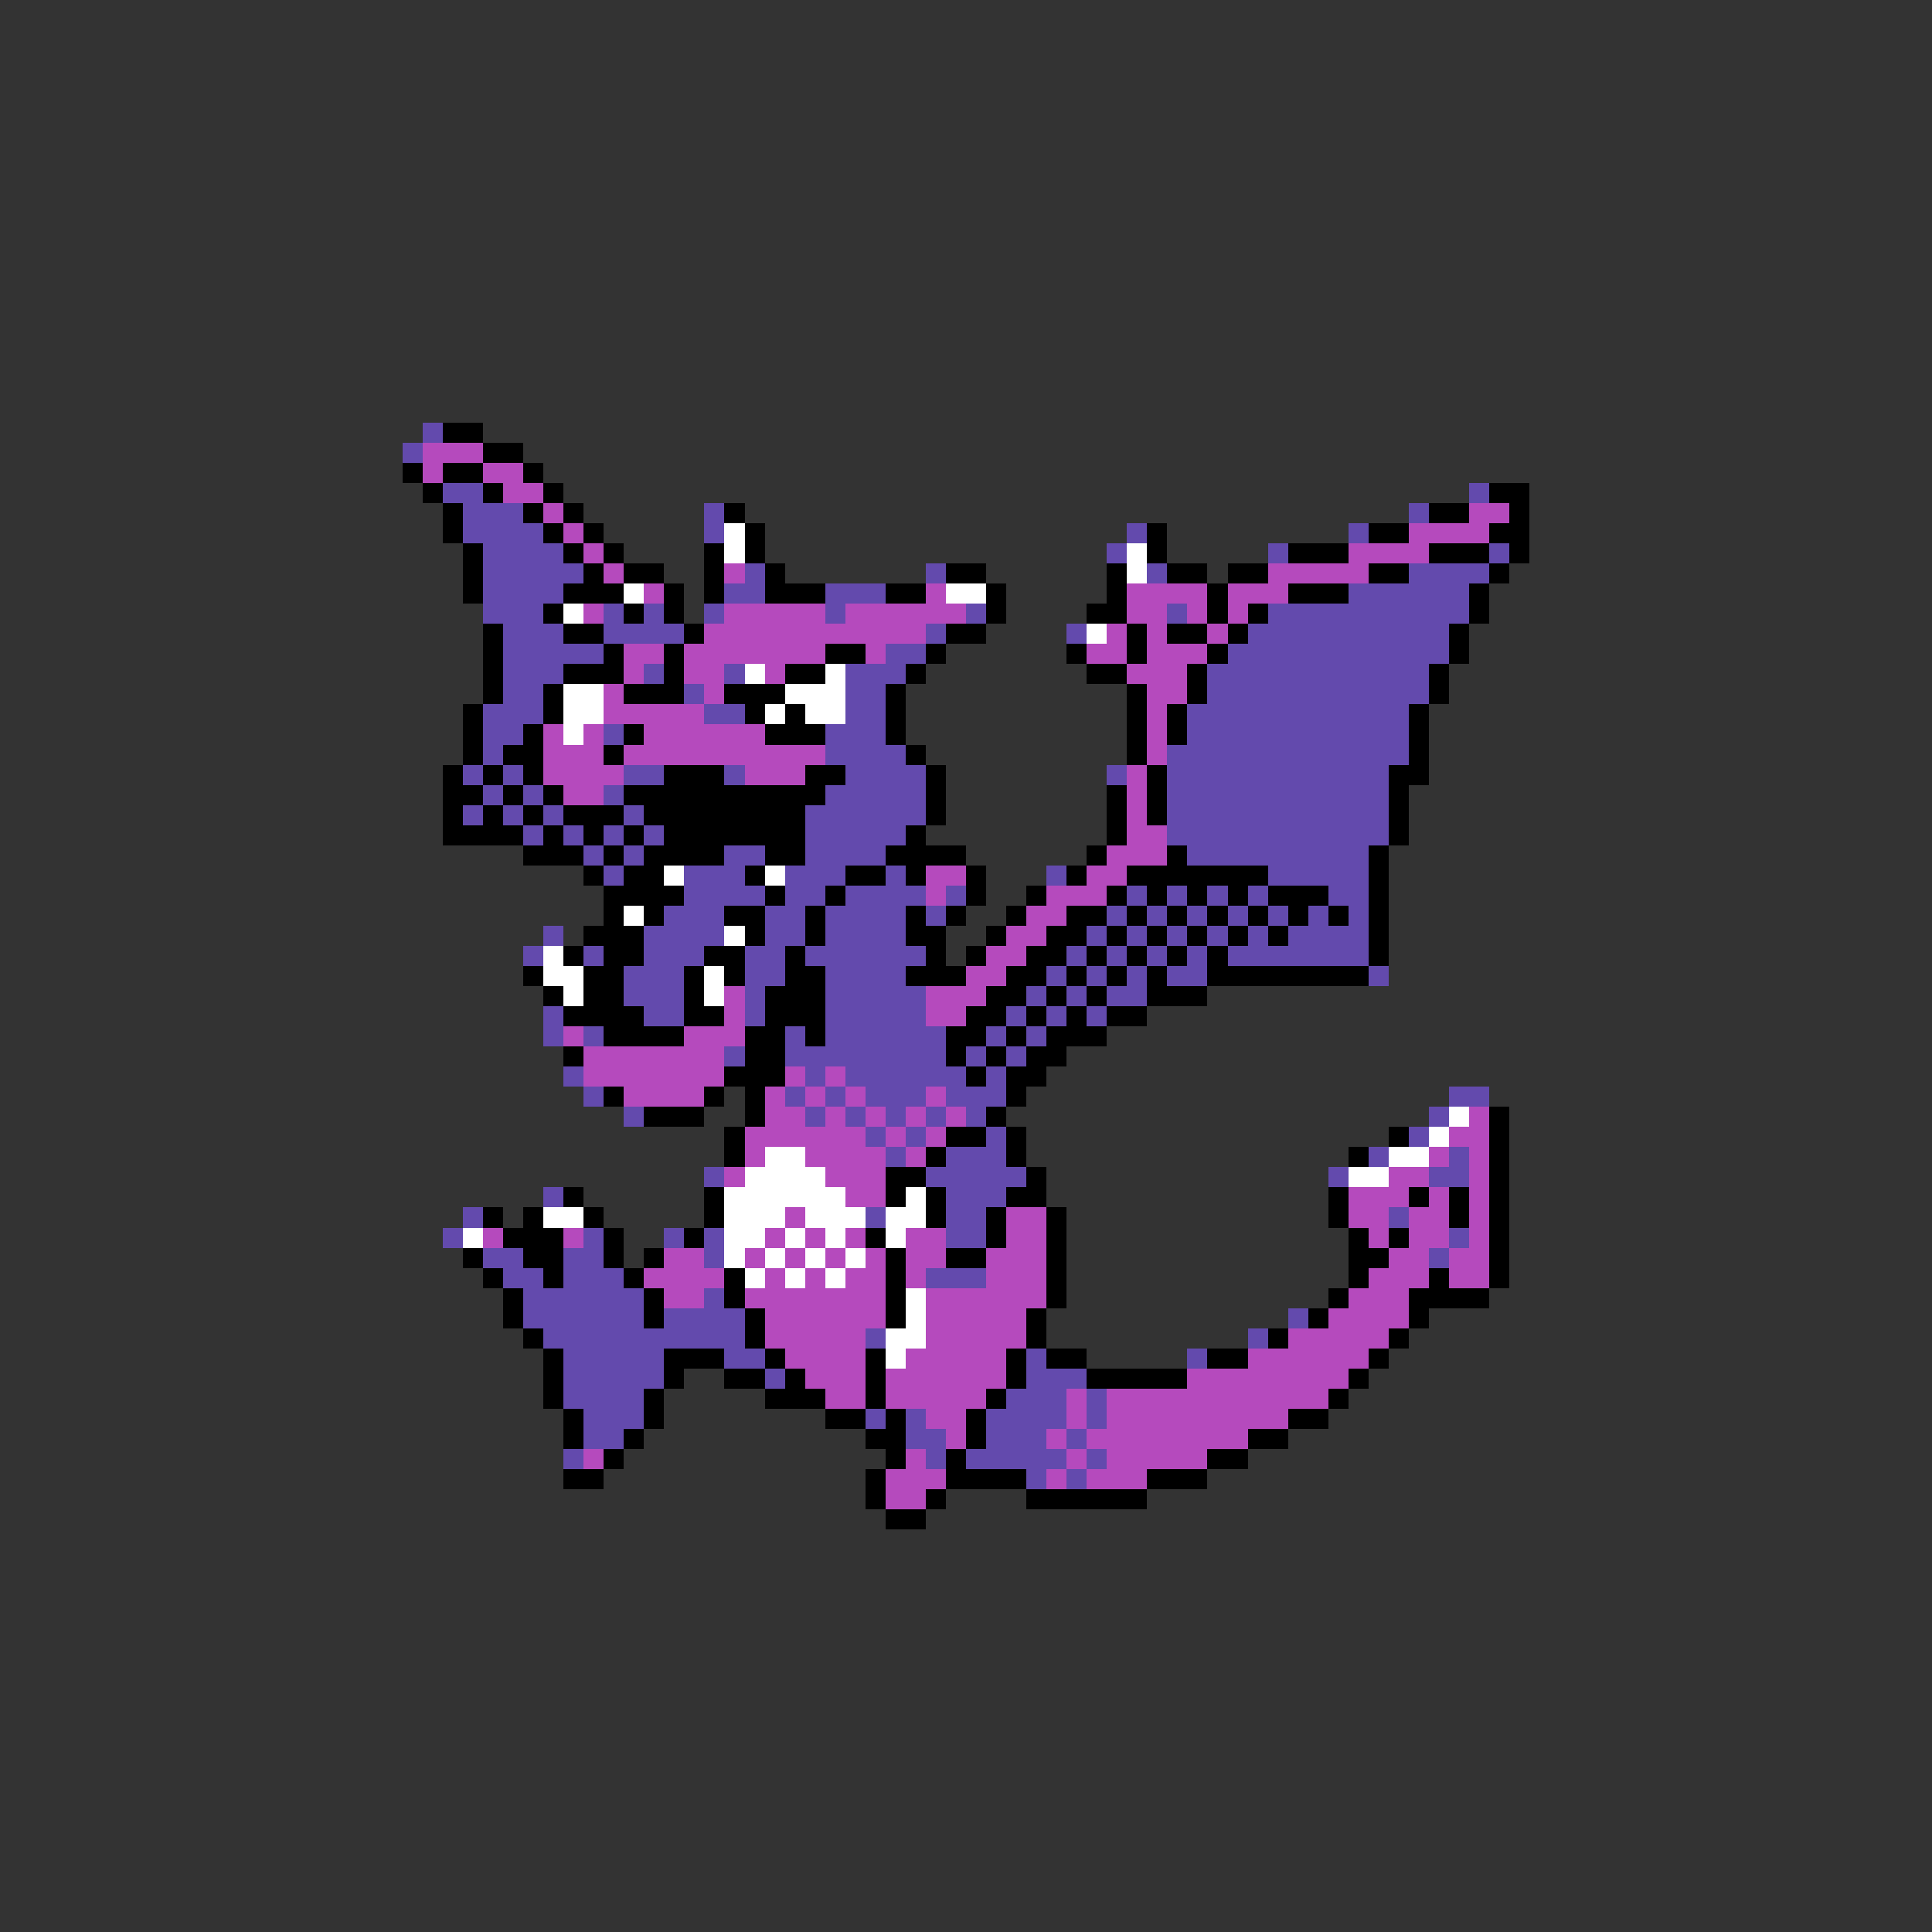 <svg xmlns="http://www.w3.org/2000/svg" viewBox="0 -0.5 96 96" shape-rendering="crispEdges">
<rect x="0" y="-0.5" width="96" height="96" fill="#333333" stroke="none"/>
<path stroke="#634aad" d="M21 21h1M20 22h1M22 24h2M73 24h1M23 25h3M35 25h1M70 25h1M23 26h4M35 26h1M56 26h1M67 26h1M24 27h4M55 27h1M63 27h1M74 27h1M24 28h5M37 28h1M46 28h1M57 28h1M70 28h4M24 29h4M36 29h2M41 29h3M67 29h6M24 30h3M30 30h1M32 30h1M35 30h1M41 30h1M48 30h1M58 30h1M63 30h10M25 31h3M30 31h4M46 31h1M53 31h1M62 31h10M25 32h5M44 32h2M61 32h11M25 33h3M32 33h1M36 33h1M42 33h3M60 33h11M25 34h2M34 34h1M42 34h2M60 34h11M24 35h3M35 35h2M42 35h2M59 35h11M24 36h2M30 36h1M41 36h3M59 36h11M24 37h1M41 37h4M58 37h12M23 38h1M25 38h1M31 38h2M36 38h1M42 38h4M55 38h1M58 38h11M24 39h1M26 39h1M30 39h1M41 39h5M58 39h11M23 40h1M25 40h1M27 40h1M31 40h1M40 40h6M58 40h11M26 41h1M28 41h1M30 41h1M32 41h1M40 41h5M58 41h11M29 42h1M31 42h1M36 42h2M40 42h4M59 42h9M30 43h1M34 43h3M39 43h3M44 43h1M52 43h1M63 43h5M34 44h4M39 44h2M42 44h4M47 44h1M56 44h1M58 44h1M60 44h1M62 44h1M66 44h2M33 45h3M38 45h2M41 45h4M46 45h1M55 45h1M57 45h1M59 45h1M61 45h1M63 45h1M65 45h1M67 45h1M27 46h1M32 46h4M38 46h2M41 46h4M54 46h1M56 46h1M58 46h1M60 46h1M62 46h1M64 46h4M26 47h1M29 47h1M32 47h3M37 47h2M40 47h6M53 47h1M55 47h1M57 47h1M59 47h1M61 47h7M31 48h3M37 48h2M41 48h4M52 48h1M54 48h1M56 48h1M58 48h2M68 48h1M31 49h3M37 49h1M41 49h5M51 49h1M53 49h1M55 49h2M27 50h1M32 50h2M37 50h1M41 50h5M50 50h1M52 50h1M54 50h1M27 51h1M29 51h1M39 51h1M41 51h6M49 51h1M51 51h1M36 52h1M39 52h8M48 52h1M50 52h1M28 53h1M40 53h1M42 53h6M49 53h1M29 54h1M39 54h1M41 54h1M43 54h3M47 54h3M72 54h2M31 55h1M40 55h1M42 55h1M44 55h1M46 55h1M48 55h1M71 55h1M43 56h1M45 56h1M49 56h1M70 56h1M44 57h1M47 57h3M68 57h1M72 57h1M35 58h1M46 58h5M66 58h1M71 58h2M27 59h1M47 59h3M23 60h1M43 60h1M47 60h2M69 60h1M22 61h1M29 61h1M33 61h1M35 61h1M47 61h2M72 61h1M24 62h2M28 62h2M35 62h1M71 62h1M25 63h2M28 63h3M46 63h3M26 64h6M35 64h1M26 65h6M33 65h4M64 65h1M27 66h10M43 66h1M62 66h1M28 67h5M36 67h2M51 67h1M59 67h1M28 68h5M38 68h1M51 68h3M28 69h4M50 69h3M54 69h1M29 70h3M43 70h1M45 70h1M49 70h4M54 70h1M29 71h2M45 71h2M49 71h3M53 71h1M28 72h1M46 72h1M48 72h5M54 72h1M51 73h1M53 73h1" />
<path stroke="#000000" d="M22 21h2M24 22h2M20 23h1M22 23h2M26 23h1M21 24h1M24 24h1M27 24h1M74 24h2M22 25h1M26 25h1M28 25h1M36 25h1M71 25h2M75 25h1M22 26h1M27 26h1M29 26h1M37 26h1M57 26h1M68 26h2M74 26h2M23 27h1M28 27h1M30 27h1M35 27h1M37 27h1M57 27h1M64 27h3M71 27h3M75 27h1M23 28h1M29 28h1M31 28h2M35 28h1M38 28h1M47 28h2M55 28h1M58 28h2M61 28h2M68 28h2M74 28h1M23 29h1M28 29h3M33 29h1M35 29h1M38 29h3M44 29h2M49 29h1M55 29h1M60 29h1M64 29h3M73 29h1M27 30h1M31 30h1M33 30h1M49 30h1M54 30h2M60 30h1M62 30h1M73 30h1M24 31h1M28 31h2M34 31h1M47 31h2M56 31h1M58 31h2M61 31h1M72 31h1M24 32h1M30 32h1M33 32h1M41 32h2M46 32h1M53 32h1M56 32h1M60 32h1M72 32h1M24 33h1M28 33h3M33 33h1M39 33h2M45 33h1M54 33h2M59 33h1M71 33h1M24 34h1M27 34h1M31 34h3M36 34h3M44 34h1M56 34h1M59 34h1M71 34h1M23 35h1M27 35h1M37 35h1M39 35h1M44 35h1M56 35h1M58 35h1M70 35h1M23 36h1M26 36h1M31 36h1M38 36h3M44 36h1M56 36h1M58 36h1M70 36h1M23 37h1M25 37h2M30 37h1M45 37h1M56 37h1M70 37h1M22 38h1M24 38h1M26 38h1M33 38h3M40 38h2M46 38h1M57 38h1M69 38h2M22 39h2M25 39h1M27 39h1M31 39h10M46 39h1M55 39h1M57 39h1M69 39h1M22 40h1M24 40h1M26 40h1M28 40h3M32 40h8M46 40h1M55 40h1M57 40h1M69 40h1M22 41h4M27 41h1M29 41h1M31 41h1M33 41h7M45 41h1M55 41h1M69 41h1M26 42h3M30 42h1M32 42h4M38 42h2M44 42h4M54 42h1M58 42h1M68 42h1M29 43h1M31 43h2M37 43h1M42 43h2M45 43h1M48 43h1M53 43h1M56 43h7M68 43h1M30 44h4M38 44h1M41 44h1M48 44h1M51 44h1M55 44h1M57 44h1M59 44h1M61 44h1M63 44h3M68 44h1M30 45h1M32 45h1M36 45h2M40 45h1M45 45h1M47 45h1M50 45h1M53 45h2M56 45h1M58 45h1M60 45h1M62 45h1M64 45h1M66 45h1M68 45h1M29 46h3M37 46h1M40 46h1M45 46h2M49 46h1M52 46h2M55 46h1M57 46h1M59 46h1M61 46h1M63 46h1M68 46h1M28 47h1M30 47h2M35 47h2M39 47h1M46 47h1M48 47h1M51 47h2M54 47h1M56 47h1M58 47h1M60 47h1M68 47h1M26 48h1M29 48h2M34 48h1M36 48h1M39 48h2M45 48h3M50 48h2M53 48h1M55 48h1M57 48h1M60 48h8M27 49h1M29 49h2M34 49h1M38 49h3M49 49h2M52 49h1M54 49h1M57 49h3M28 50h4M34 50h2M38 50h3M48 50h2M51 50h1M53 50h1M55 50h2M30 51h4M37 51h2M40 51h1M47 51h2M50 51h1M52 51h3M28 52h1M37 52h2M47 52h1M49 52h1M51 52h2M36 53h3M48 53h1M50 53h2M30 54h1M35 54h1M37 54h1M50 54h1M32 55h3M37 55h1M49 55h1M74 55h1M36 56h1M47 56h2M50 56h1M69 56h1M74 56h1M36 57h1M46 57h1M50 57h1M67 57h1M74 57h1M44 58h2M51 58h1M74 58h1M28 59h1M35 59h1M44 59h1M46 59h1M50 59h2M66 59h1M70 59h1M72 59h1M74 59h1M24 60h1M26 60h1M29 60h1M35 60h1M46 60h1M49 60h1M52 60h1M66 60h1M72 60h1M74 60h1M25 61h3M30 61h1M34 61h1M43 61h1M49 61h1M52 61h1M67 61h1M69 61h1M74 61h1M23 62h1M26 62h2M30 62h1M32 62h1M44 62h1M47 62h2M52 62h1M67 62h2M74 62h1M24 63h1M27 63h1M31 63h1M36 63h1M44 63h1M52 63h1M67 63h1M71 63h1M74 63h1M25 64h1M32 64h1M36 64h1M44 64h1M52 64h1M66 64h1M70 64h4M25 65h1M32 65h1M37 65h1M44 65h1M51 65h1M65 65h1M70 65h1M26 66h1M37 66h1M51 66h1M63 66h1M69 66h1M27 67h1M33 67h3M38 67h1M43 67h1M50 67h1M52 67h2M60 67h2M68 67h1M27 68h1M33 68h1M36 68h2M39 68h1M43 68h1M50 68h1M54 68h5M67 68h1M27 69h1M32 69h1M38 69h3M43 69h1M49 69h1M66 69h1M28 70h1M32 70h1M41 70h2M44 70h1M48 70h1M64 70h2M28 71h1M31 71h1M43 71h2M48 71h1M62 71h2M30 72h1M44 72h1M47 72h1M60 72h2M28 73h2M43 73h1M47 73h4M57 73h3M43 74h1M46 74h1M51 74h6M44 75h2" />
<path stroke="#b54abd" d="M21 22h3M21 23h1M24 23h2M25 24h2M27 25h1M73 25h2M28 26h1M70 26h4M29 27h1M67 27h4M30 28h1M36 28h1M63 28h5M32 29h1M46 29h1M56 29h4M61 29h3M29 30h1M36 30h5M42 30h6M56 30h2M59 30h1M61 30h1M35 31h11M55 31h1M57 31h1M60 31h1M31 32h2M34 32h7M43 32h1M54 32h2M57 32h3M31 33h1M34 33h2M38 33h1M56 33h3M30 34h1M35 34h1M57 34h2M30 35h5M57 35h1M27 36h1M29 36h1M32 36h6M57 36h1M27 37h3M31 37h10M57 37h1M27 38h4M37 38h3M56 38h1M28 39h2M56 39h1M56 40h1M56 41h2M55 42h3M46 43h2M54 43h2M46 44h1M52 44h3M51 45h2M50 46h2M49 47h2M48 48h2M36 49h1M46 49h3M36 50h1M46 50h2M28 51h1M34 51h3M29 52h7M29 53h7M39 53h1M41 53h1M31 54h4M38 54h1M40 54h1M42 54h1M46 54h1M38 55h2M41 55h1M43 55h1M45 55h1M47 55h1M73 55h1M37 56h6M44 56h1M46 56h1M72 56h2M37 57h1M40 57h4M45 57h1M71 57h1M73 57h1M36 58h1M41 58h3M69 58h2M73 58h1M42 59h2M67 59h3M71 59h1M73 59h1M39 60h1M50 60h2M67 60h2M70 60h2M73 60h1M24 61h1M28 61h1M38 61h1M40 61h1M42 61h1M45 61h2M50 61h2M68 61h1M70 61h2M73 61h1M33 62h2M37 62h1M39 62h1M41 62h1M43 62h1M45 62h2M49 62h3M69 62h2M72 62h2M32 63h4M38 63h1M40 63h1M42 63h2M45 63h1M49 63h3M68 63h3M72 63h2M33 64h2M37 64h7M46 64h6M67 64h3M38 65h6M46 65h5M66 65h4M38 66h5M46 66h5M64 66h5M39 67h4M45 67h5M62 67h6M40 68h3M44 68h6M59 68h8M41 69h2M44 69h5M53 69h1M55 69h11M46 70h2M53 70h1M55 70h9M47 71h1M52 71h1M54 71h8M29 72h1M45 72h1M53 72h1M55 72h5M44 73h3M52 73h1M54 73h3M44 74h2" />
<path stroke="#ffffff" d="M36 26h1M36 27h1M56 27h1M56 28h1M31 29h1M47 29h2M28 30h1M54 31h1M37 33h1M41 33h1M28 34h2M39 34h3M28 35h2M38 35h1M40 35h2M28 36h1M33 43h1M38 43h1M31 45h1M36 46h1M27 47h1M27 48h2M35 48h1M28 49h1M35 49h1M72 55h1M71 56h1M38 57h2M69 57h2M37 58h4M67 58h2M36 59h6M45 59h1M27 60h2M36 60h3M40 60h3M44 60h2M23 61h1M36 61h2M39 61h1M41 61h1M44 61h1M36 62h1M38 62h1M40 62h1M42 62h1M37 63h1M39 63h1M41 63h1M45 64h1M45 65h1M44 66h2M44 67h1" />
</svg>